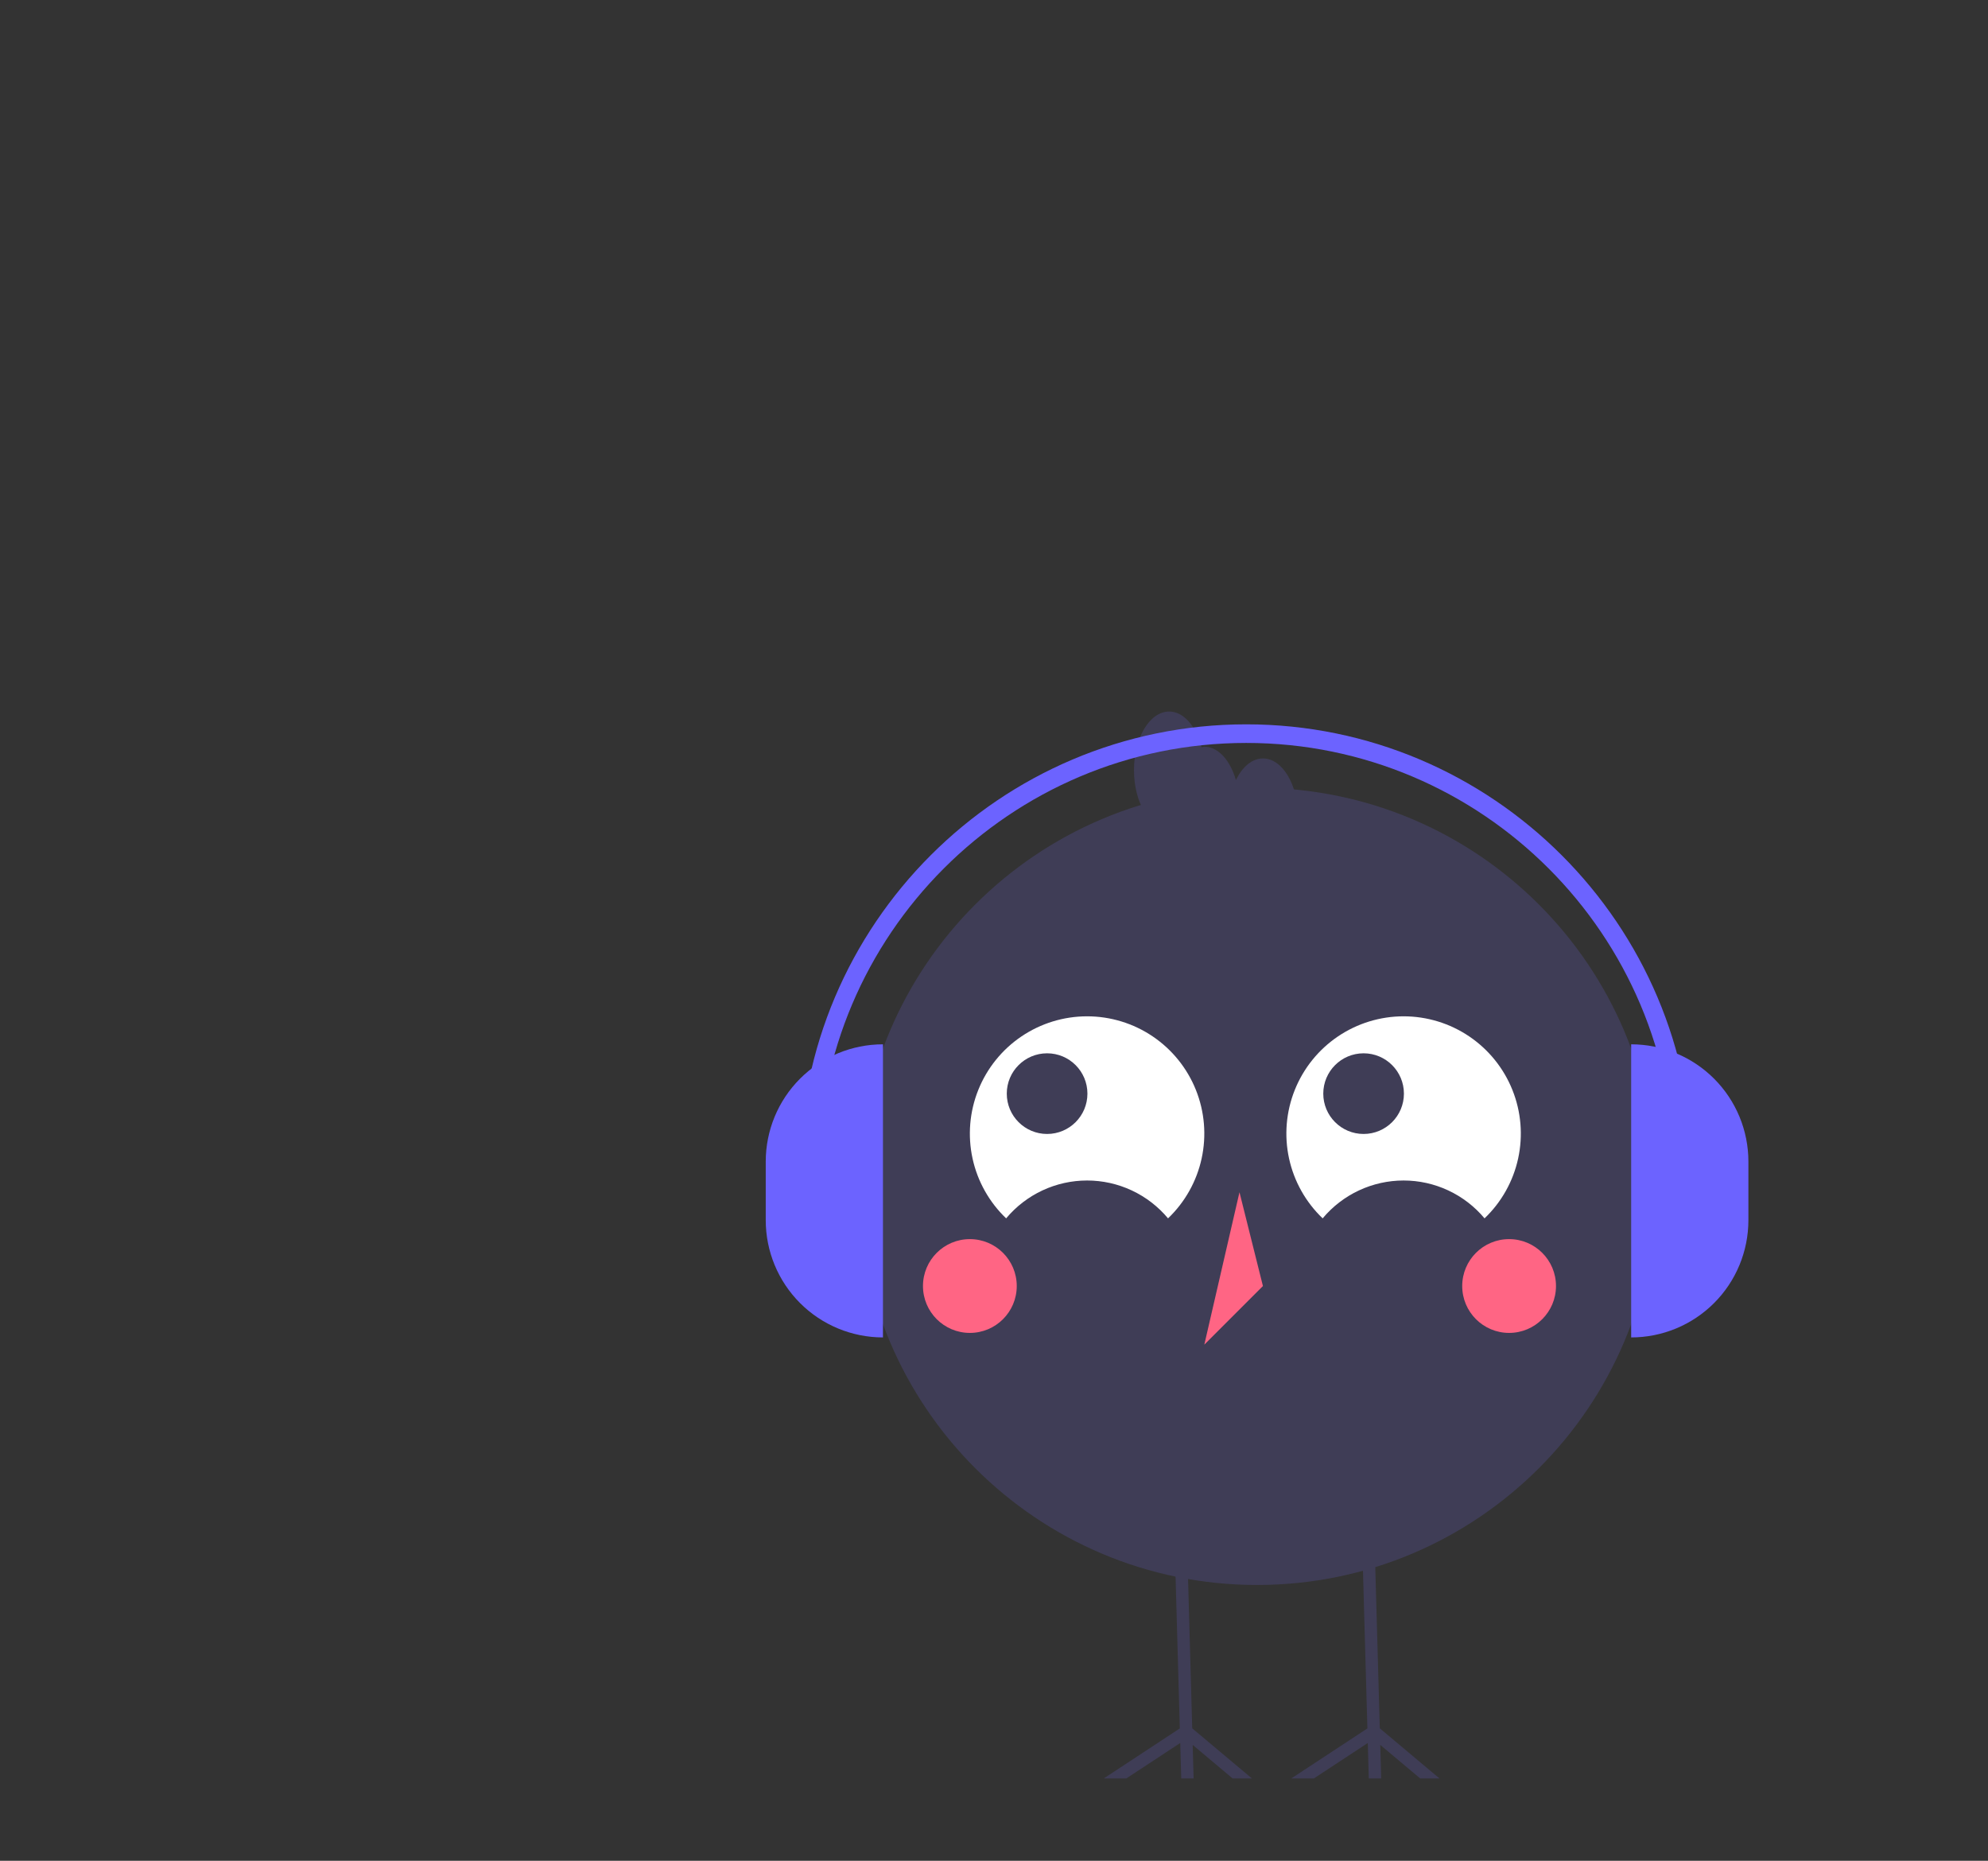 <svg width="546" height="511" viewBox="0 0 546 511" fill="none" xmlns="http://www.w3.org/2000/svg">
<rect x="0" y="0" width="546" height="511" fill="#333333" stroke="none"/>
<g id="undraw_happy_music_g6wc 1" clip-path="url(#clip0)">
<g id="bird">
<path id="Vector" d="M345.251 435.257C405.707 435.257 454.716 386.247 454.716 325.791C454.716 265.335 405.707 216.326 345.251 216.326C284.795 216.326 235.785 265.335 235.785 325.791C235.785 386.247 284.795 435.257 345.251 435.257Z" fill="#3F3D56"/>
<path id="Vector_2" d="M276.335 334.578C279.054 331.324 282.454 328.706 286.296 326.909C290.137 325.113 294.326 324.181 298.567 324.181C302.808 324.181 306.997 325.113 310.838 326.909C314.68 328.706 318.08 331.324 320.798 334.578C325.45 330.137 328.666 324.405 330.03 318.12C331.394 311.835 330.845 305.286 328.453 299.316C326.061 293.346 321.936 288.229 316.609 284.625C311.282 281.021 304.998 279.095 298.567 279.095C292.136 279.095 285.852 281.021 280.525 284.625C275.198 288.229 271.073 293.346 268.681 299.316C266.289 305.286 265.74 311.835 267.104 318.12C268.468 324.405 271.683 330.137 276.335 334.578V334.578Z" fill="white"/>
<path id="Vector_3" d="M363.264 334.578C365.983 331.324 369.383 328.706 373.224 326.909C377.066 325.113 381.255 324.181 385.496 324.181C389.736 324.181 393.925 325.113 397.767 326.909C401.608 328.706 405.008 331.324 407.727 334.578C412.379 330.137 415.594 324.405 416.959 318.12C418.323 311.835 417.774 305.286 415.381 299.316C412.989 293.346 408.864 288.229 403.538 284.625C398.211 281.021 391.927 279.095 385.496 279.095C379.064 279.095 372.78 281.021 367.454 284.625C362.127 288.229 358.002 293.346 355.61 299.316C353.217 305.286 352.668 311.835 354.032 318.12C355.397 324.405 358.612 330.137 363.264 334.578Z" fill="white"/>
<path id="Vector_4" d="M266.371 366.036C273.484 366.036 279.249 360.27 279.249 353.158C279.249 346.045 273.484 340.279 266.371 340.279C259.259 340.279 253.493 346.045 253.493 353.158C253.493 360.27 259.259 366.036 266.371 366.036Z" fill="#FF6584"/>
<path id="Vector_5" d="M414.472 366.036C421.584 366.036 427.35 360.27 427.35 353.158C427.35 346.045 421.584 340.279 414.472 340.279C407.359 340.279 401.593 346.045 401.593 353.158C401.593 360.27 407.359 366.036 414.472 366.036Z" fill="#FF6584"/>
<path id="Vector_6" d="M340.421 327.401L330.763 369.255L346.86 353.158L340.421 327.401Z" fill="#FF6584"/>
<path id="Vector_7" d="M390.05 488.38L379.085 479.176L379.34 488.38H375.934L375.662 478.648L360.857 488.38H354.659L375.552 474.647L374.742 445.811L374.138 424.033L377.535 423.939L378.148 445.811L378.957 474.621L395.346 488.38H390.05Z" fill="#3F3D56"/>
<path id="Vector_8" d="M338.533 488.38L327.567 479.176L327.823 488.38H324.426L324.154 478.648L309.348 488.38H303.15L324.034 474.647L323.226 445.811L322.621 424.033L326.027 423.939L326.64 445.811L327.44 474.621L343.829 488.38H338.533Z" fill="#3F3D56"/>
<path id="Vector_9" d="M346.861 208.277C343.857 208.277 341.207 210.61 339.436 214.194C337.874 208.805 334.594 205.057 330.763 205.057C330.502 205.083 330.244 205.126 329.989 205.187C328.517 199.433 325.094 195.398 321.104 195.398C315.77 195.398 311.445 202.606 311.445 211.496C311.445 220.387 315.77 227.594 321.104 227.594C321.364 227.568 321.623 227.525 321.877 227.464C323.35 233.218 326.772 237.253 330.763 237.253C333.766 237.253 336.416 234.92 338.188 231.336C339.749 236.725 343.029 240.472 346.861 240.472C352.195 240.472 356.519 233.265 356.519 224.375C356.519 215.484 352.195 208.277 346.861 208.277Z" fill="#3F3D56"/>
<path id="Vector_10" d="M242.503 367.274C238.275 367.274 234.089 366.441 230.182 364.823C226.276 363.205 222.727 360.834 219.737 357.844C216.748 354.854 214.376 351.305 212.758 347.399C211.14 343.493 210.308 339.306 210.308 335.078V318.98C210.308 310.441 213.7 302.252 219.737 296.214C225.775 290.176 233.964 286.784 242.503 286.784V286.784V367.274Z" fill="#6C63FF"/>
<path id="Vector_11" d="M447.998 286.784C452.226 286.784 456.413 287.617 460.319 289.235C464.225 290.853 467.775 293.225 470.764 296.214C473.754 299.204 476.125 302.753 477.743 306.659C479.361 310.566 480.194 314.752 480.194 318.98V335.078C480.194 339.306 479.361 343.493 477.743 347.399C476.125 351.305 473.754 354.854 470.764 357.844C467.775 360.834 464.225 363.205 460.319 364.823C456.413 366.441 452.226 367.274 447.998 367.274V367.274V286.784H447.998Z" fill="#6C63FF"/>
<path id="Vector_12" d="M464.869 321.51H459.761C459.761 256.726 407.055 204.02 342.271 204.02C277.487 204.02 224.781 256.726 224.781 321.51H219.673C219.673 253.909 274.67 198.912 342.271 198.912C409.872 198.912 464.869 253.909 464.869 321.51Z" fill="#6C63FF"/>
</g>
<g id="left-eye">
<path id="Vector_13" d="M287.584 311.402C293.701 311.402 298.659 306.444 298.659 300.327C298.659 294.211 293.701 289.252 287.584 289.252C281.467 289.252 276.509 294.211 276.509 300.327C276.509 306.444 281.467 311.402 287.584 311.402Z" fill="#3F3D56"/>
</g>
<g id="right-eye">
<path id="Vector_14" d="M374.509 311.402C380.626 311.402 385.584 306.444 385.584 300.327C385.584 294.211 380.626 289.252 374.509 289.252C368.393 289.252 363.434 294.211 363.434 300.327C363.434 306.444 368.393 311.402 374.509 311.402Z" fill="#3F3D56"/>
</g>
</g>
<defs>
<clipPath id="clip0">
<rect width="546" height="511" fill="white"/>
</clipPath>
</defs>
</svg>
